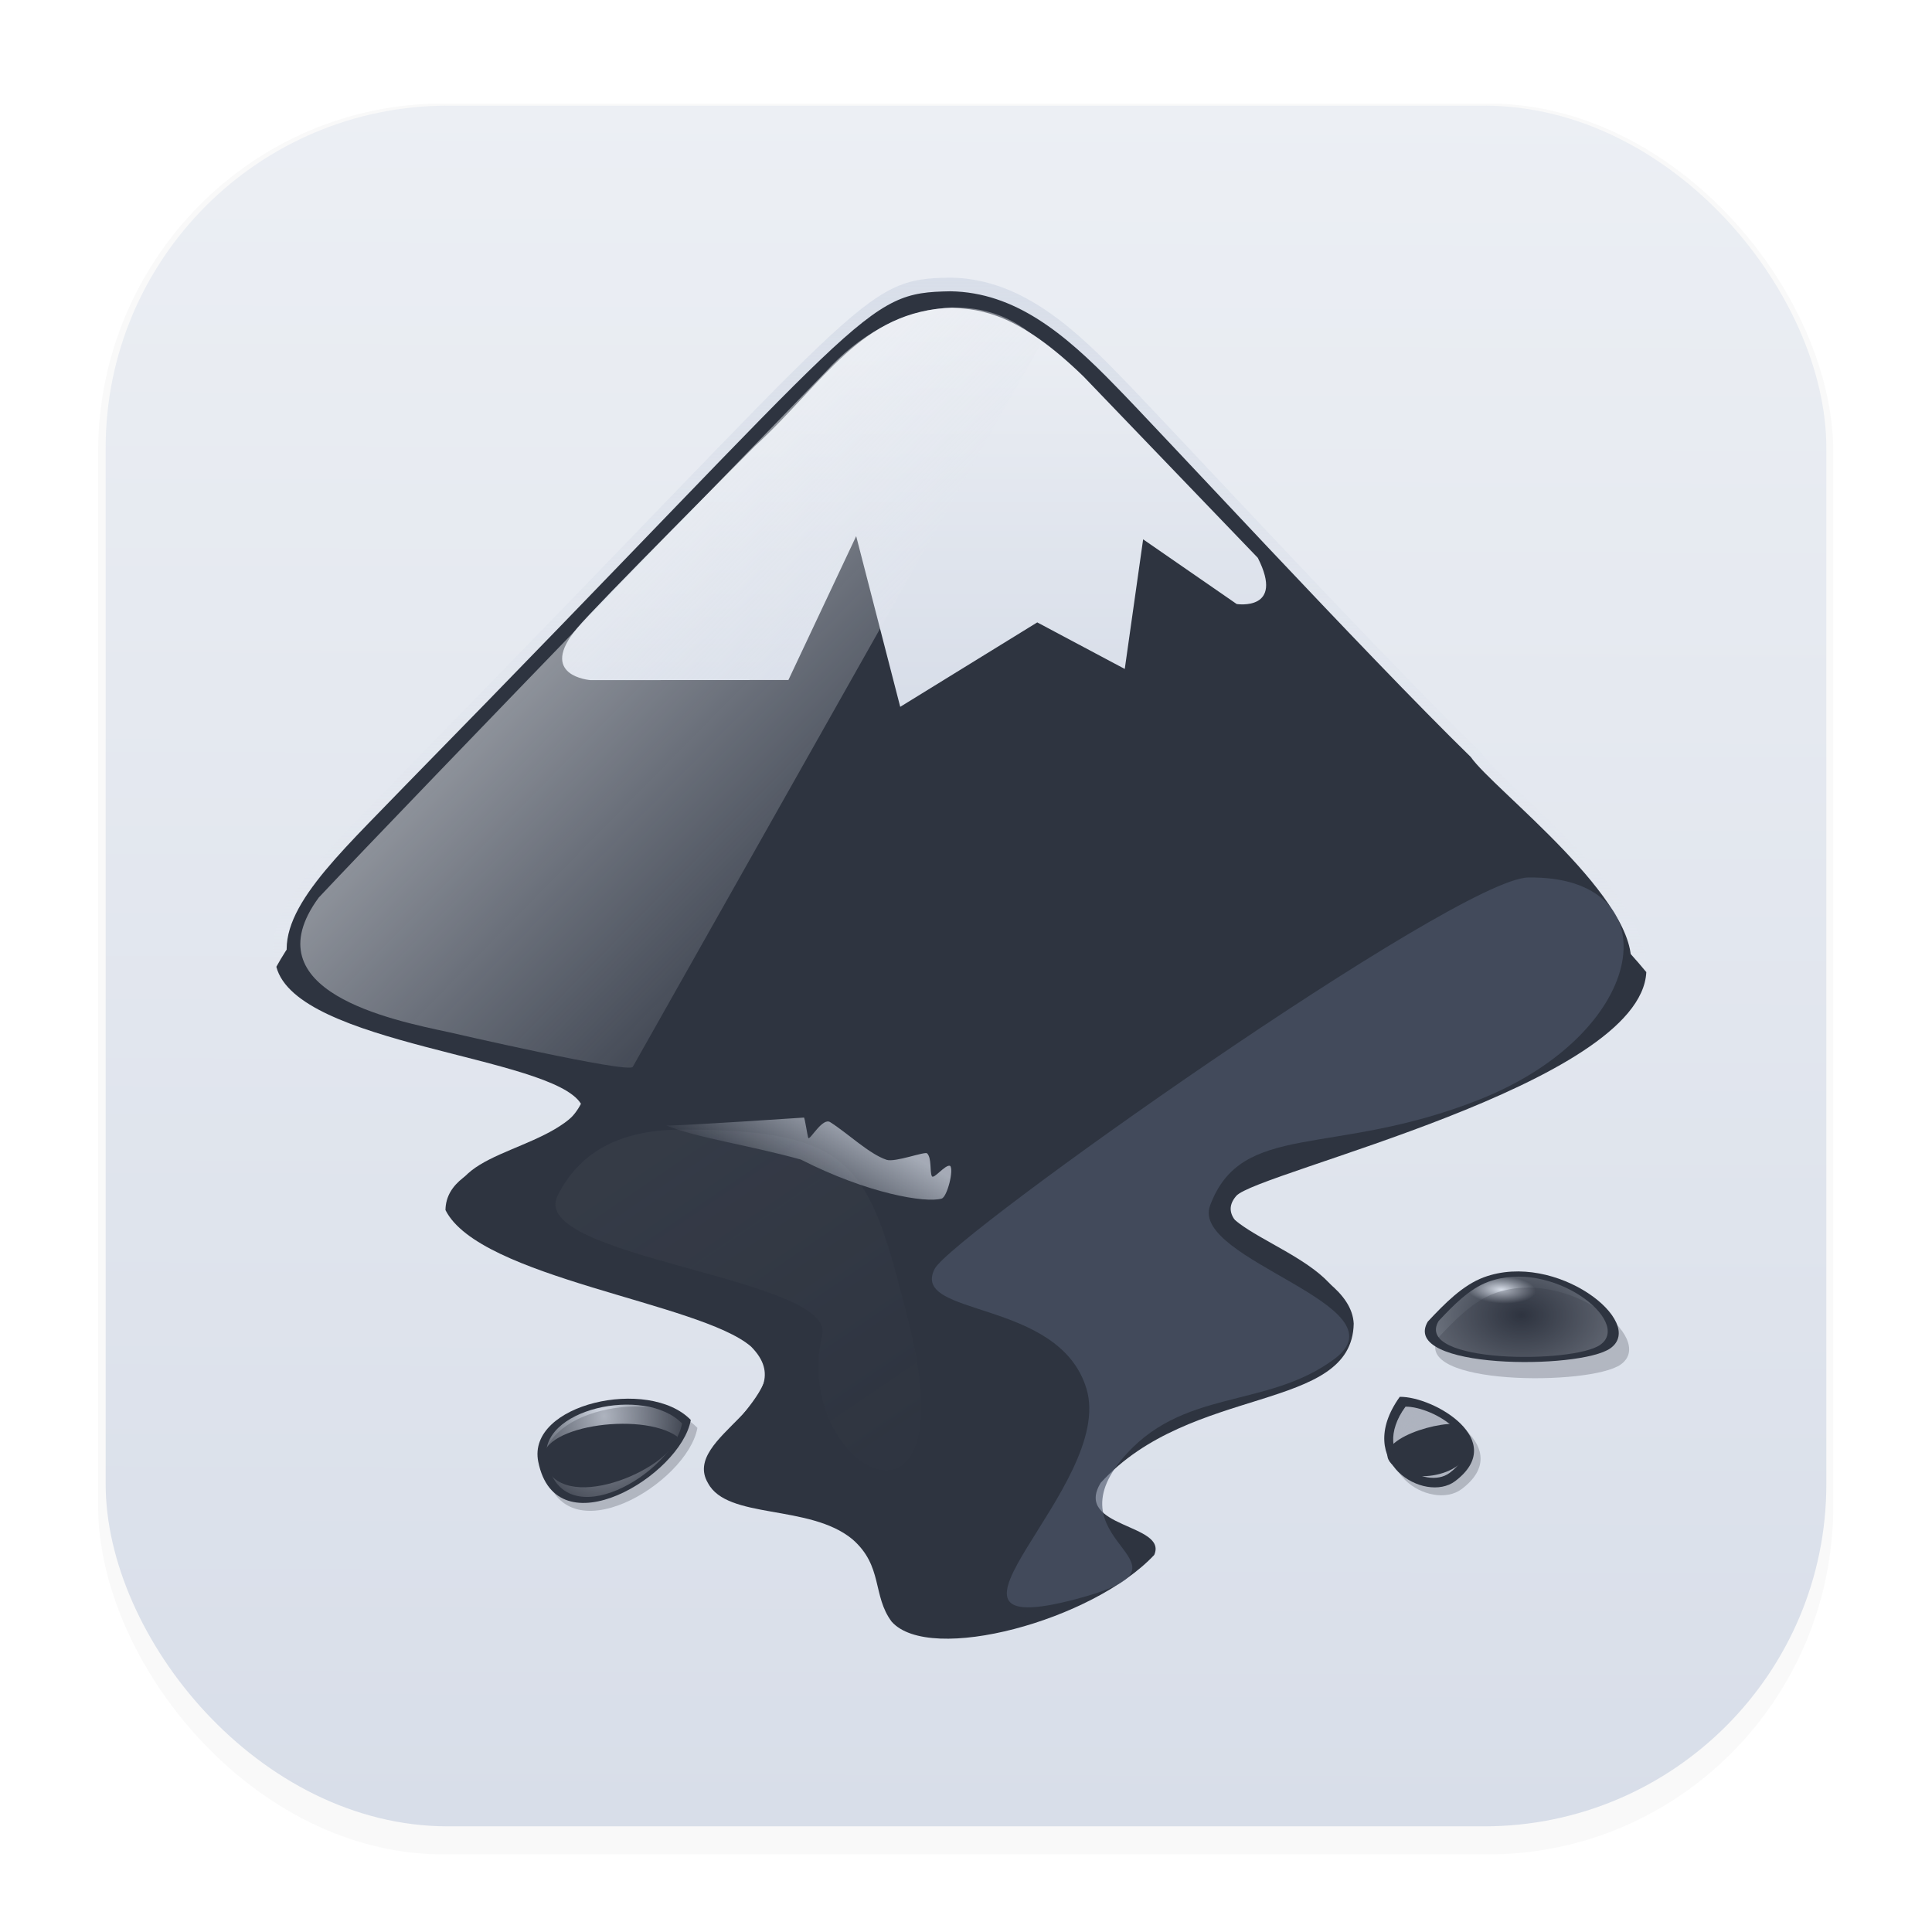 <svg width="64" height="64" version="1.1" viewBox="0 0 16.933 16.933" xmlns="http://www.w3.org/2000/svg">
 <defs>
  <filter id="filter1178" x="-.048" y="-.048" width="1.096" height="1.096" color-interpolation-filters="sRGB">
   <feGaussianBlur stdDeviation="0.307"/>
  </filter>
  <linearGradient id="linearGradient1340" x1="8.355" x2="8.4" y1="16.007" y2=".794" gradientUnits="userSpaceOnUse">
   <stop stop-color="#d8dee9" offset="0"/>
   <stop stop-color="#eceff4" offset="1"/>
  </linearGradient>
  <linearGradient id="linearGradient19509" x1="58.241" x2="62.313" y1="-23.075" y2="-19.073" gradientUnits="userSpaceOnUse">
   <stop stop-color="#eceff4" stop-opacity=".5" offset="0"/>
   <stop stop-color="#d8dee9" stop-opacity=".1" offset="1"/>
  </linearGradient>
  <filter id="filter20407" x="-.076" y="-.074" width="1.152" height="1.148" color-interpolation-filters="sRGB">
   <feGaussianBlur stdDeviation="0.357"/>
  </filter>
  <filter id="filter22176" x="-.151" y="-.143" width="1.302" height="1.286" color-interpolation-filters="sRGB">
   <feGaussianBlur stdDeviation="0.664"/>
  </filter>
  <linearGradient id="linearGradient23852" x1="61.812" x2="61.018" y1="-14.926" y2="-13.552" gradientTransform="matrix(.575 0 0 .575 -28.034 18.429)" gradientUnits="userSpaceOnUse">
   <stop stop-color="#d8dee9" stop-opacity=".7" offset="0"/>
   <stop stop-color="#d8dee9" stop-opacity="0" offset="1"/>
  </linearGradient>
  <filter id="filter24584" x="-.185" y="-.199" width="1.371" height="1.398" color-interpolation-filters="sRGB">
   <feGaussianBlur stdDeviation="0.431"/>
  </filter>
  <linearGradient id="linearGradient24660" x1="59.303" x2="62.91" y1="-14.81" y2="-9.506" gradientUnits="userSpaceOnUse">
   <stop stop-color="#d8dee9" offset="0"/>
   <stop stop-color="#d8dee9" stop-opacity="0" offset="1"/>
  </linearGradient>
  <filter id="filter25218" x="-.01" y="-.015" width="1.02" height="1.03" color-interpolation-filters="sRGB">
   <feGaussianBlur stdDeviation="0.088"/>
  </filter>
  <linearGradient id="linearGradient25357" x1="63.233" x2="63.233" y1="-27.84" y2="-15.969" gradientTransform="matrix(.575 0 0 .575 -28.034 18.429)" gradientUnits="userSpaceOnUse">
   <stop stop-color="#d8dee9" offset="0"/>
   <stop stop-color="#e5e9f0" stop-opacity="0" offset="1"/>
  </linearGradient>
  <radialGradient id="radialGradient26814" cx="51.324" cy="-10.884" r="1.309" gradientTransform="matrix(.4 .02 -.008 .16 30.721 -9.734)" gradientUnits="userSpaceOnUse">
   <stop stop-color="#d8dee9" offset="0"/>
   <stop stop-color="#d8dee9" stop-opacity="0" offset="1"/>
  </radialGradient>
  <radialGradient id="radialGradient27080" cx="51.648" cy="-10.037" r="1.309" gradientTransform="matrix(2.905 .028 -.02 2.015 -98.597 8.716)" gradientUnits="userSpaceOnUse">
   <stop stop-color="#2e3440" offset="0"/>
   <stop stop-color="#d8dee9" offset="1"/>
  </radialGradient>
  <filter id="filter28124" x="-.055" y="-.118" width="1.11" height="1.236" color-interpolation-filters="sRGB">
   <feGaussianBlur stdDeviation="0.06"/>
  </filter>
  <filter id="filter28128" x="-.055" y="-.118" width="1.11" height="1.236" color-interpolation-filters="sRGB">
   <feGaussianBlur stdDeviation="0.06"/>
  </filter>
  <filter id="filter29785" x="-.434" y="-.43" width="1.868" height="1.86" color-interpolation-filters="sRGB">
   <feGaussianBlur stdDeviation="0.219"/>
  </filter>
  <filter id="filter29827" x="-.241" y="-.397" width="1.482" height="1.794" color-interpolation-filters="sRGB">
   <feGaussianBlur stdDeviation="0.073"/>
  </filter>
  <radialGradient id="radialGradient29875" cx="45.341" cy="-7.839" r=".606" gradientTransform="matrix(.445 .013 -.01 .38 25.036 -5.577)" gradientUnits="userSpaceOnUse">
   <stop stop-color="#d8dee9" offset="0"/>
   <stop stop-color="#d8dee9" stop-opacity="0" offset="1"/>
  </radialGradient>
  <filter id="filter30307" x="-.075" y="-.075" width="1.151" height="1.149" color-interpolation-filters="sRGB">
   <feGaussianBlur stdDeviation="0.038"/>
  </filter>
  <radialGradient id="radialGradient31071" cx="29.325" cy="-8.426" r="1.035" gradientTransform="matrix(-1.401 .011 -.013 -1.667 70.317 -22.696)" gradientUnits="userSpaceOnUse">
   <stop stop-color="#d8dee9" offset="0"/>
   <stop stop-color="#d8dee9" stop-opacity="0" offset="1"/>
  </radialGradient>
  <filter id="filter31345" x="-.165" y="-.243" width="1.331" height="1.486" color-interpolation-filters="sRGB">
   <feGaussianBlur stdDeviation="0.143"/>
  </filter>
  <filter id="filter31545" x="-.063" y="-.093" width="1.126" height="1.185" color-interpolation-filters="sRGB">
   <feGaussianBlur stdDeviation="0.054"/>
  </filter>
  <filter id="filter31816" x="-.108" y="-.278" width="1.216" height="1.556" color-interpolation-filters="sRGB">
   <feGaussianBlur stdDeviation="0.133"/>
  </filter>
  <filter id="filter31866" x="-.391" y="-.373" width="1.781" height="1.754" color-interpolation-filters="sRGB">
   <feGaussianBlur stdDeviation="0.084"/>
  </filter>
  <filter id="filter31950" x="-.229" y="-.207" width="1.412" height="1.413" color-interpolation-filters="sRGB">
   <feGaussianBlur stdDeviation="0.12"/>
  </filter>
  <linearGradient id="linearGradient1099" x1="8.345" x2="8.345" y1="2.697" y2="6.104" gradientUnits="userSpaceOnUse">
   <stop stop-color="#eceff4" offset="0"/>
   <stop stop-color="#d8dee9" offset="1"/>
  </linearGradient>
 </defs>
 <g stroke-linecap="round" stroke-linejoin="round">
  <rect transform="matrix(.991 0 0 1 .073 .002)" x=".794" y=".905" width="15.346" height="15.346" rx="3.053" ry="3.053" fill="#000000" filter="url(#filter1178)" opacity=".15" stroke-width="1.249" style="mix-blend-mode:normal"/>
  <rect x=".926" y=".926" width="15.081" height="15.081" rx="3" ry="3" fill="url(#linearGradient1340)" stroke-width="1.227"/>
  <rect x=".012" y=".006" width="16.924" height="16.927" fill="none" opacity=".15" stroke-width="1.052"/>
 </g>
 <path d="m3.462 6.844c4.181-4.267 4.08-4.397 4.867-4.411 0.575 0.009 1.019 0.376 1.471 0.843 0.349 0.352 2.233 2.396 3.182 3.322 0.198 0.288 1.538 1.295 1.427 1.897-0.045 0.986-3.414 1.755-3.592 1.963-0.315 0.367 1.002 0.569 1.029 1.119-0.016 0.781-1.427 0.527-2.217 1.394-0.24 0.396 0.591 0.357 0.469 0.632-0.539 0.575-1.964 0.96-2.3 0.585-0.172-0.229-0.074-0.487-0.345-0.723-0.376-0.31-1.095-0.17-1.265-0.492-0.242-0.408 0.852-0.719 0.377-1.196-0.446-0.386-2.378-0.6-2.676-1.196 0.008-0.483 0.944-0.456 1.187-0.931-0.256-0.419-2.487-0.512-2.668-1.2-0.122-0.465 0.438-0.966 1.054-1.605z" fill="url(#linearGradient25357)" stroke-width=".575"/>
 <path transform="matrix(.575 0 0 .575 -28.034 18.429)" d="m73.849-17.236c-0.077 1.715-5.941 3.054-6.251 3.415-0.548 0.639 1.744 0.99 1.791 1.947-0.028 1.359-2.483 0.917-3.857 2.426-0.417 0.688 1.028 0.621 0.816 1.099-0.938 1-3.417 1.67-4.001 1.018-0.299-0.398-0.128-0.848-0.6-1.258-0.654-0.54-1.906-0.296-2.201-0.856-0.422-0.71 1.483-1.251 0.656-2.081-0.776-0.671-4.138-1.043-4.657-2.08 0.013-0.841 1.643-0.793 2.065-1.62-0.446-0.729-4.328-0.89-4.643-2.088 2.728-4.929 16.005-5.826 20.88 0.079z" fill="#2e3440" filter="url(#filter25218)"/>
 <path d="m3.561 6.875c4.097-4.182 3.998-4.309 4.77-4.322 0.564 0.009 0.999 0.369 1.442 0.826 0.342 0.345 2.188 2.348 3.118 3.256 0.194 0.282 1.507 1.269 1.399 1.859-0.044 0.966-3.346 1.72-3.521 1.923-0.309 0.36 0.982 0.558 1.009 1.097-0.016 0.765-1.399 0.516-2.172 1.366-0.235 0.388 0.186 0.585 0.067 0.854-0.528 0.563-1.532 0.706-1.861 0.338-0.169-0.224-0.072-0.478-0.338-0.709-0.368-0.304-1.009-0.078-1.175-0.394-0.238-0.4 0.771-0.793 0.305-1.261-0.437-0.378-2.33-0.588-2.623-1.172 0.007-0.474 0.925-0.446 1.163-0.912-0.251-0.41-2.438-0.501-2.615-1.176-0.12-0.456 0.429-0.946 1.032-1.573z" fill="#2e3440" stroke-width=".575"/>
 <path d="m5.063 5.5c0.132-0.163 1.552-1.589 1.552-1.589 0.611-0.558 0.927-1.188 1.73-1.214 0.259 0.015 0.582 0.049 1.152 0.603l1.527 1.589c0.239 0.471-0.185 0.405-0.185 0.405l-0.82-0.567-0.161 1.136-0.767-0.408-1.201 0.74-0.386-1.496-0.594 1.261-1.735 0.001s-0.473-0.035-0.113-0.46z" fill="url(#linearGradient1099)" stroke-width=".575"/>
 <path transform="matrix(.575 0 0 .575 -28.034 18.429)" d="m53.613-18.369c1.39-1.48 7.727-8.014 7.727-8.014 1.02-1.127 2.467-1.294 3.285-0.435l-6.225 11.029c-0.052 0.108-2.808-0.529-2.808-0.529-0.861-0.184-3.028-0.62-1.979-2.051z" fill="url(#linearGradient19509)" filter="url(#filter20407)"/>
 <path transform="matrix(.575 0 0 .575 -28.034 18.429)" d="m72.048-18.675c-1.089 0.017-8.792 5.463-9.047 5.966-0.377 0.742 1.896 0.444 2.314 1.825 0.45 1.488-2.812 3.907-0.17 3.211 2.089-0.55-0.389-0.802 0.702-2.125 0.915-1.11 2.204-0.761 3.25-1.54 1.095-0.816-2.209-1.506-1.897-2.338 0.484-1.295 1.863-0.728 4.097-1.611 2.613-1.033 2.957-3.422 0.752-3.388z" fill="#4c566a" filter="url(#filter22176)" opacity=".8"/>
 <path d="m5.841 9.865c0.167 0 1.205-0.07 1.205-0.07 0.008-0.001 0.031 0.167 0.039 0.18 0.018 0.014 0.124-0.182 0.191-0.14 0.159 0.101 0.34 0.278 0.494 0.33 0.074 0.025 0.337-0.076 0.356-0.056 0.041 0.042 0.022 0.159 0.041 0.199 0.016 0.033 0.118-0.105 0.16-0.09 0.035 0.031-0.025 0.273-0.074 0.287-0.14 0.041-0.647-0.043-1.234-0.342-0.472-0.13-0.904-0.189-1.179-0.298z" fill="url(#linearGradient23852)" stroke-width=".575"/>
 <path transform="matrix(.575 0 0 .575 -28.034 18.429)" d="m61.287-11.704c0.202-0.87-4.496-1.18-4.034-2.118 0.371-0.754 1.079-1.011 1.899-1.011 2.663 0 2.856 0.561 3.451 2.929 0.924 3.672-1.792 2.248-1.316 0.2z" fill="url(#linearGradient24660)" filter="url(#filter24584)" opacity=".2"/>
 <g transform="matrix(.575 0 0 .575 -16.36 17.312)">
  <path d="m50.217-9.965c0.255-0.272 0.529-0.553 0.851-0.673 1.102-0.409 2.489 0.686 1.93 1.082-0.463 0.329-3.22 0.324-2.781-0.41z" fill="#2e3440"/>
  <path d="m50.381-9.973c0.226-0.241 0.469-0.49 0.754-0.596 0.976-0.362 2.204 0.607 1.71 0.959-0.41 0.291-2.852 0.287-2.464-0.363z" fill="url(#radialGradient27080)" filter="url(#filter28128)"/>
  <path d="m50.381-9.973c0.226-0.241 0.469-0.49 0.754-0.596 0.976-0.362 2.204 0.607 1.71 0.959-0.41 0.291-2.852 0.287-2.464-0.363z" fill="url(#radialGradient26814)" filter="url(#filter28124)"/>
 </g>
 <g transform="matrix(.575 0 0 .575 -13.709 16.981)">
  <path d="m45.178-8.241c-0.719 1.003 0.388 1.629 0.843 1.286 0.822-0.619-0.319-1.292-0.843-1.286z" fill="#2e3440"/>
  <path transform="matrix(.898 0 0 .887 4.649 -.851)" d="m45.23-8.162c-0.637 0.889 0.344 1.443 0.747 1.139 0.728-0.549-0.283-1.144-0.747-1.139z" fill="#d8dee9" filter="url(#filter29785)" style="mix-blend-mode:normal"/>
  <path transform="matrix(1.695,0,0,1.818,-31.8,6.067)" d="m45.903-7.644c0.38 0.319-0.205 0.519-0.447 0.409-0.435-0.197 0.169-0.411 0.447-0.409z" fill="#2e3440" filter="url(#filter29827)" style="mix-blend-mode:normal"/>
  <path transform="matrix(.898 0 0 .887 4.649 -.851)" d="m45.23-8.162c-0.637 0.889 0.344 1.443 0.747 1.139 0.728-0.549-0.283-1.144-0.747-1.139z" fill="url(#radialGradient29875)" filter="url(#filter30307)" style="mix-blend-mode:normal"/>
 </g>
 <g transform="matrix(.575 0 0 .575 -11.578 17.2)">
  <path d="m28.34-7.633c-0.177-0.882 1.686-1.296 2.325-0.636-0.15 0.845-2.052 1.999-2.325 0.636z" fill="#2e3440"/>
  <path d="m28.472-7.652c-0.157-0.781 1.494-1.148 2.06-0.564-0.133 0.749-1.818 1.77-2.06 0.564z" fill="url(#radialGradient31071)" filter="url(#filter31545)"/>
  <path transform="matrix(.988 0 0 .688 .297 -2.361)" d="m28.472-7.652c-0.157-0.781 1.494-1.148 2.06-0.564-0.133 0.749-1.818 1.77-2.06 0.564z" fill="#2e3440" filter="url(#filter31345)" style="mix-blend-mode:normal"/>
 </g>
 <g transform="matrix(.575 0 0 .575 -28.034 18.429)" fill="#2e3440">
  <g transform="translate(20.461,-1.696)" filter="url(#filter31816)" opacity=".25">
   <path d="m50.217-9.965c0.255-0.272 0.529-0.553 0.851-0.673 1.102-0.409 2.489 0.686 1.93 1.082-0.463 0.329-3.22 0.324-2.781-0.41z"/>
   <path d="m50.381-9.973c0.226-0.241 0.469-0.49 0.754-0.596 0.976-0.362 2.204 0.607 1.71 0.959-0.41 0.291-2.852 0.287-2.464-0.363z" filter="url(#filter28128)"/>
   <path d="m50.381-9.973c0.226-0.241 0.469-0.49 0.754-0.596 0.976-0.362 2.204 0.607 1.71 0.959-0.41 0.291-2.852 0.287-2.464-0.363z" filter="url(#filter28124)"/>
  </g>
  <g transform="translate(25.013,-2.398)" filter="url(#filter31866)" opacity=".25">
   <path d="m45.178-8.241c-0.719 1.003 0.388 1.629 0.843 1.286 0.822-0.619-0.319-1.292-0.843-1.286z"/>
   <path transform="matrix(.898 0 0 .887 4.649 -.851)" d="m45.23-8.162c-0.637 0.889 0.344 1.443 0.747 1.139 0.728-0.549-0.283-1.144-0.747-1.139z" filter="url(#filter29785)" style="mix-blend-mode:normal"/>
   <path transform="matrix(1.695,0,0,1.818,-31.8,6.067)" d="m45.903-7.644c0.38 0.319-0.205 0.519-0.447 0.409-0.435-0.197 0.169-0.411 0.447-0.409z" filter="url(#filter29827)" style="mix-blend-mode:normal"/>
   <path transform="matrix(.898 0 0 .887 4.649 -.851)" d="m45.23-8.162c-0.637 0.889 0.344 1.443 0.747 1.139 0.728-0.549-0.283-1.144-0.747-1.139z" filter="url(#filter30307)" style="mix-blend-mode:normal"/>
  </g>
  <g transform="translate(28.72,-2.017)" filter="url(#filter31950)" opacity=".25">
   <path d="m28.34-7.633c-0.177-0.882 1.686-1.296 2.325-0.636-0.15 0.845-2.052 1.999-2.325 0.636z"/>
   <path d="m28.472-7.652c-0.157-0.781 1.494-1.148 2.06-0.564-0.133 0.749-1.818 1.77-2.06 0.564z" filter="url(#filter31545)"/>
   <path transform="matrix(.988 0 0 .688 .297 -2.361)" d="m28.472-7.652c-0.157-0.781 1.494-1.148 2.06-0.564-0.133 0.749-1.818 1.77-2.06 0.564z" filter="url(#filter31345)" style="mix-blend-mode:normal"/>
  </g>
 </g>
</svg>
